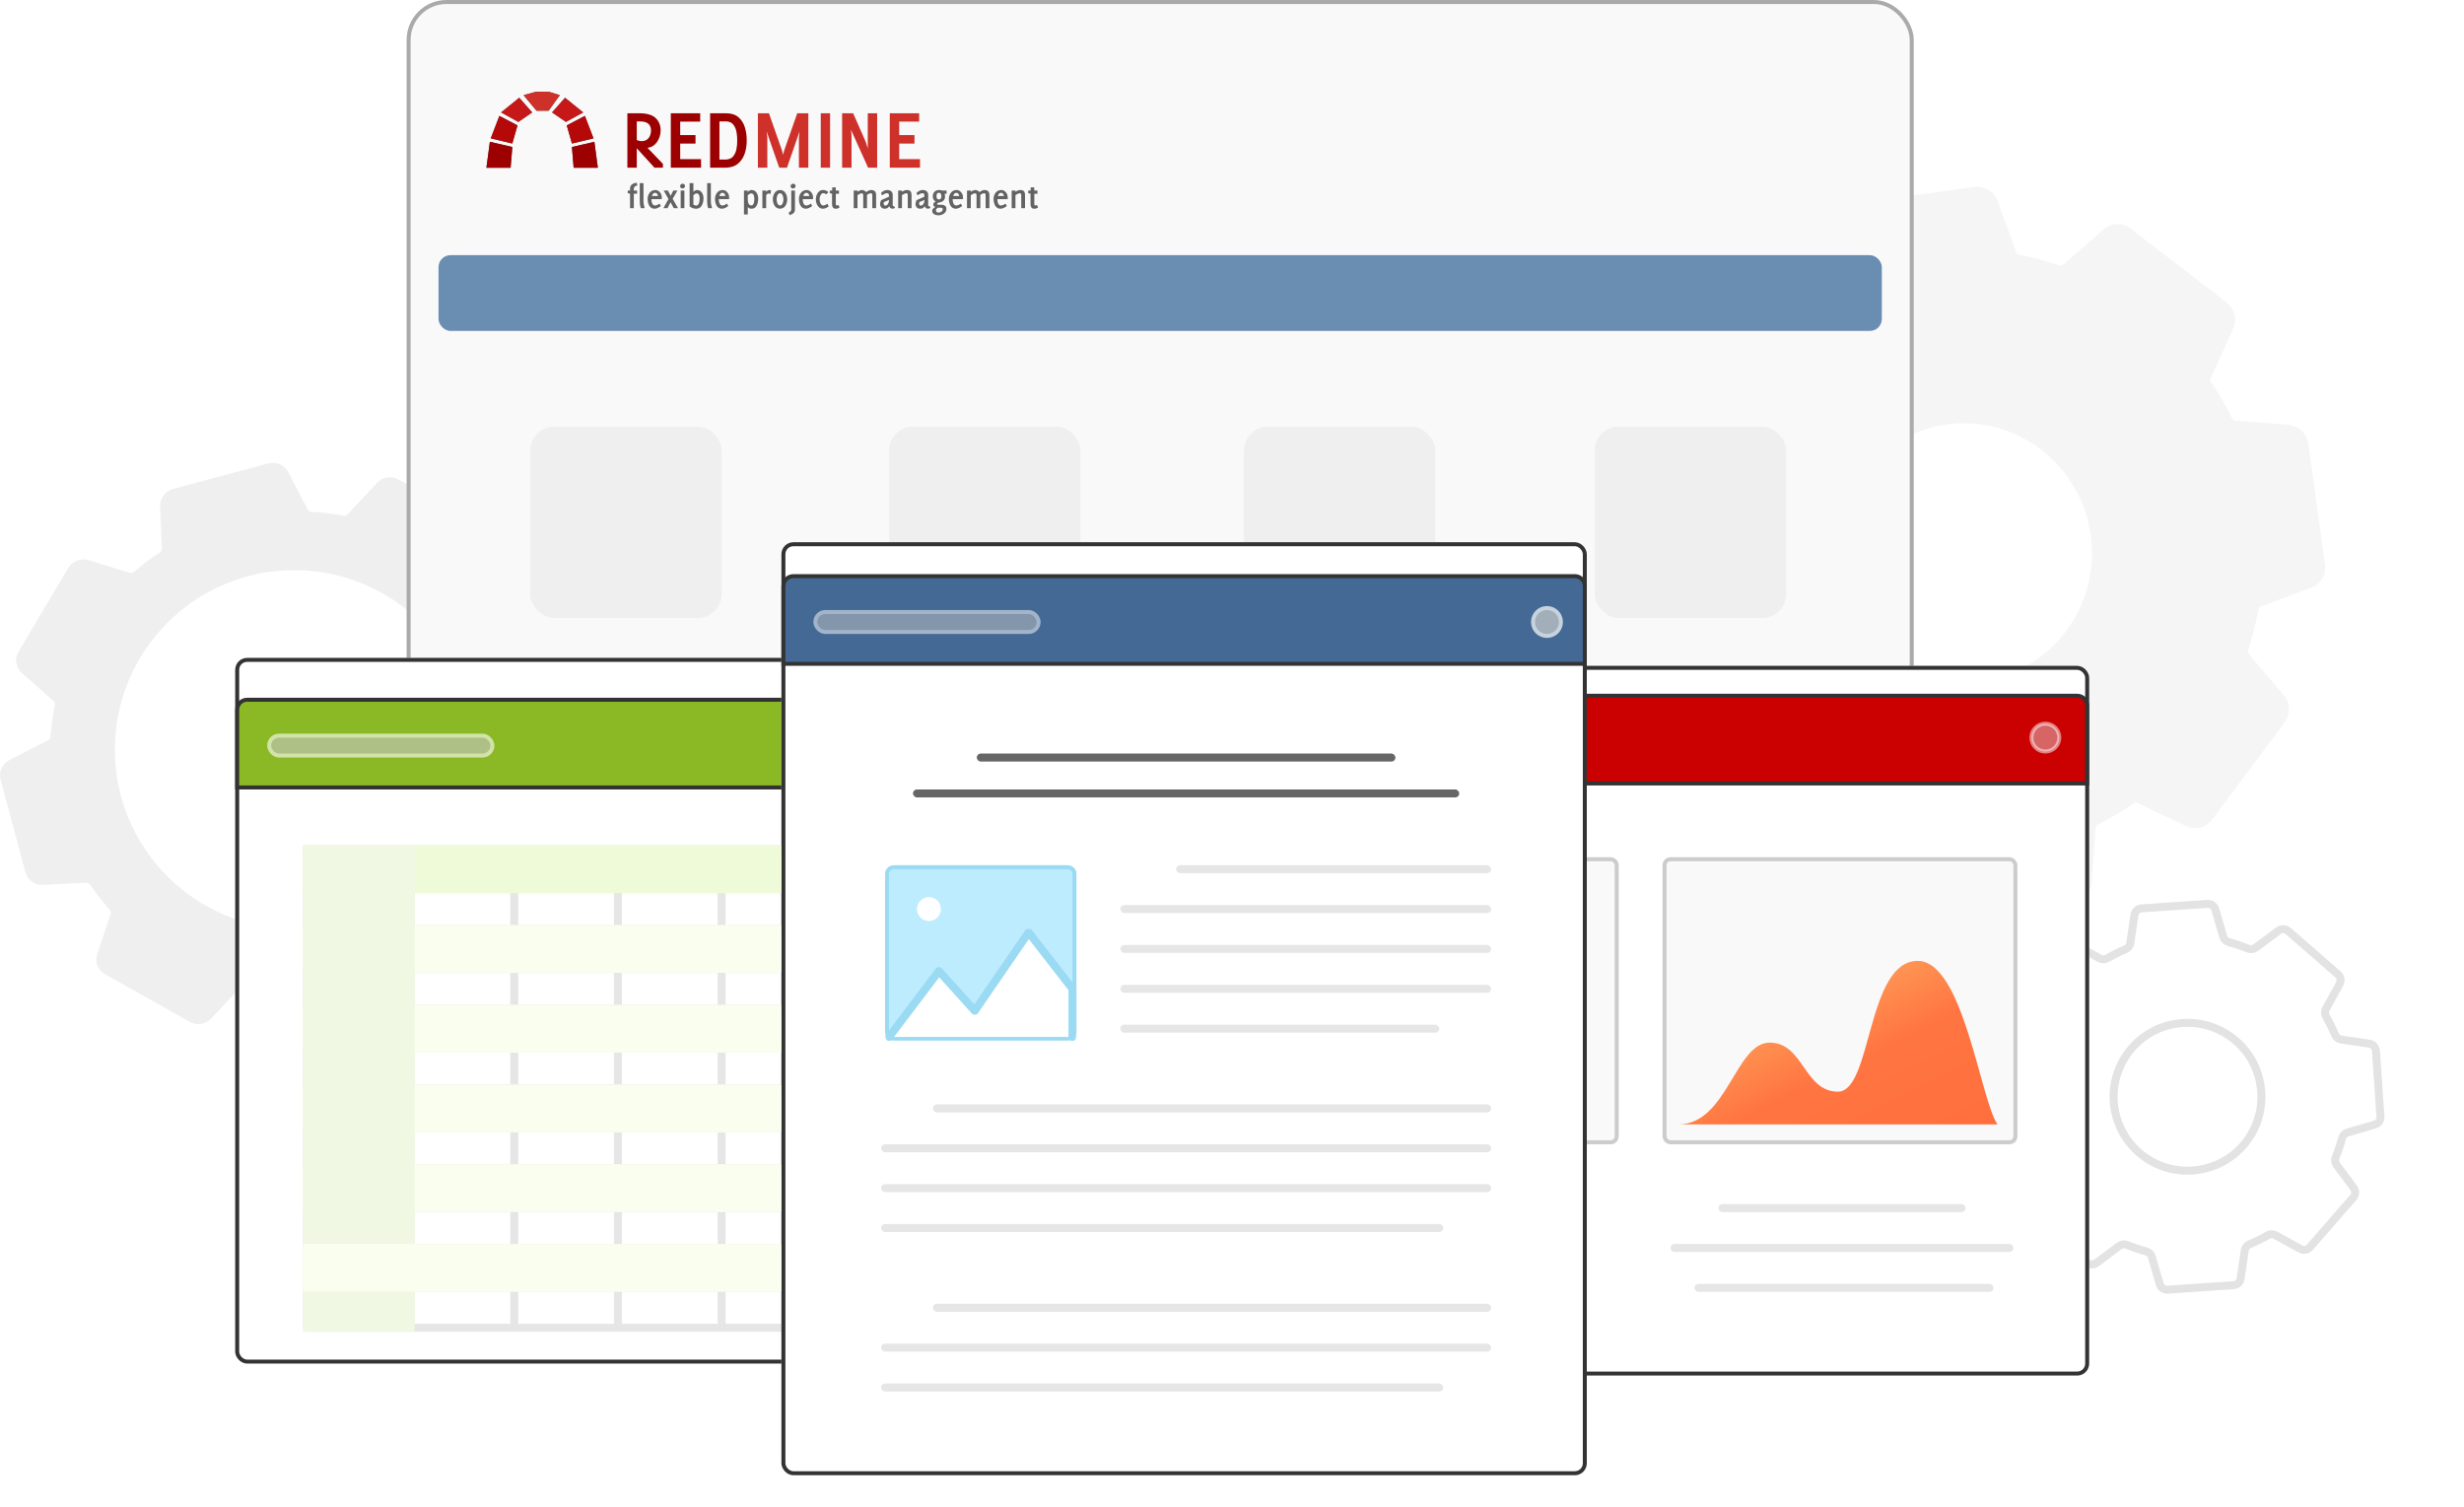 <svg width="618" height="378" viewBox="0 0 618 378" fill="none" xmlns="http://www.w3.org/2000/svg">
<path d="M525.824 316.745L525.824 316.745L531.538 312.492C532.11 312.067 532.856 311.983 533.502 312.246C535.06 312.882 536.659 313.418 538.288 313.853C538.962 314.032 539.507 314.55 539.706 315.235L541.692 322.078C541.945 322.948 542.769 323.523 543.672 323.461L560.203 322.328C561.105 322.266 561.843 321.583 561.975 320.688C561.975 320.687 561.975 320.687 561.975 320.687L563.009 313.637C563.112 312.931 563.581 312.344 564.224 312.074C565.778 311.421 567.29 310.671 568.746 309.829C569.35 309.481 570.101 309.461 570.725 309.805L576.967 313.238C576.967 313.238 576.967 313.238 576.967 313.238C577.76 313.674 578.75 313.498 579.344 312.816L590.232 300.326C590.826 299.644 590.865 298.639 590.325 297.913C590.325 297.913 590.325 297.913 590.325 297.913L586.072 292.198C585.646 291.626 585.563 290.88 585.826 290.235C586.461 288.677 586.998 287.077 587.432 285.449C587.612 284.774 588.13 284.23 588.815 284.031L595.658 282.044C595.658 282.044 595.658 282.044 595.658 282.044C596.527 281.792 597.103 280.967 597.041 280.065L595.908 263.534L595.908 263.533C595.846 262.631 595.163 261.893 594.267 261.762L587.217 260.728C586.511 260.625 585.924 260.156 585.654 259.512C585.001 257.958 584.251 256.447 583.409 254.99C583.06 254.387 583.041 253.636 583.385 253.011L586.818 246.77L586.818 246.77C587.254 245.977 587.078 244.987 586.396 244.392L573.905 233.505C573.223 232.91 572.218 232.871 571.493 233.411L571.493 233.412L565.778 237.665C565.206 238.09 564.46 238.174 563.814 237.91C562.256 237.275 560.657 236.738 559.028 236.304C558.354 236.124 557.809 235.607 557.611 234.922L555.624 228.079C555.624 228.079 555.624 228.078 555.624 228.078C555.371 227.209 554.547 226.633 553.645 226.695L537.113 227.829C536.211 227.891 535.473 228.574 535.342 229.469C535.342 229.469 535.341 229.469 535.341 229.47L534.308 236.52C534.204 237.226 533.735 237.813 533.092 238.083C531.538 238.735 530.027 239.485 528.57 240.327C527.966 240.676 527.216 240.695 526.591 240.352L520.35 236.919C520.35 236.919 520.35 236.919 520.349 236.919C519.556 236.483 518.567 236.659 517.972 237.341L507.085 249.831C506.49 250.513 506.451 251.518 506.991 252.244C506.991 252.244 506.991 252.244 506.991 252.244L511.244 257.959C511.67 258.53 511.753 259.277 511.49 259.922C510.855 261.48 510.318 263.08 509.884 264.708C509.704 265.382 509.187 265.927 508.502 266.126L501.658 268.113C501.658 268.113 501.658 268.113 501.658 268.113C500.789 268.365 500.213 269.19 500.275 270.092L501.409 286.623C501.471 287.525 502.153 288.263 503.049 288.395C503.049 288.395 503.049 288.395 503.049 288.395L510.1 289.429C510.805 289.532 511.392 290.001 511.663 290.645C512.315 292.199 513.065 293.71 513.907 295.167C514.256 295.77 514.275 296.521 513.932 297.145L510.499 303.387L510.498 303.387C510.062 304.18 510.238 305.17 510.92 305.764L523.411 316.652C524.093 317.247 525.098 317.285 525.824 316.745ZM560.843 261.099C568.552 267.818 569.356 279.555 562.637 287.263C555.918 294.972 544.182 295.777 536.473 289.057C528.765 282.338 527.96 270.602 534.679 262.894C541.398 255.185 553.134 254.38 560.843 261.099Z" stroke="#E3E3E3" stroke-width="2"/>
<path fill-rule="evenodd" clip-rule="evenodd" d="M135.461 190.887L145.174 185.942C147 185.011 147.934 182.968 147.415 181.033L141.169 157.722C140.651 155.787 138.821 154.484 136.774 154.591L125.889 155.165C125.536 155.184 125.199 155.014 125 154.72C123.494 152.491 121.83 150.363 120.025 148.354C119.782 148.084 119.701 147.705 119.815 147.361L123.189 137.199C123.824 135.284 123.016 133.21 121.249 132.218L99.946 120.258C98.178 119.265 95.927 119.623 94.54 121.116L87.157 129.064C86.92 129.319 86.568 129.432 86.226 129.366C83.52 128.846 80.778 128.507 78.025 128.353C77.67 128.333 77.35 128.129 77.186 127.814L72.26 118.373C71.333 116.596 69.256 115.707 67.274 116.238L43.395 122.636C41.413 123.167 40.059 124.975 40.145 126.979L40.599 137.617C40.615 137.972 40.439 138.309 40.142 138.504C37.835 140.014 35.63 141.678 33.546 143.482C33.283 143.709 32.922 143.788 32.589 143.685L22.221 140.493C20.273 139.894 18.145 140.711 17.111 142.454L4.642 163.462C3.607 165.205 3.944 167.406 5.452 168.747L13.455 175.86C13.726 176.101 13.845 176.47 13.77 176.825C13.211 179.467 12.834 182.142 12.644 184.826C12.619 185.179 12.412 185.495 12.097 185.656L2.383 190.601C0.557 191.532 -0.376 193.575 0.142 195.51L6.388 218.821C6.907 220.756 8.737 222.059 10.784 221.951L21.668 221.377C22.022 221.359 22.359 221.529 22.557 221.823C24.064 224.051 25.727 226.18 27.533 228.189C27.775 228.459 27.857 228.838 27.742 229.182L24.369 239.344C23.733 241.259 24.541 243.333 26.309 244.325L47.611 256.285C49.379 257.277 51.63 256.92 53.017 255.427L60.401 247.479C60.637 247.224 60.99 247.111 61.331 247.176C64.037 247.696 66.779 248.035 69.532 248.19C69.887 248.21 70.207 248.414 70.372 248.729L75.297 258.169C76.225 259.947 78.301 260.836 80.283 260.305L104.163 253.907C106.145 253.376 107.498 251.567 107.412 249.564L106.958 238.926C106.943 238.57 107.118 238.234 107.416 238.039C109.722 236.529 111.927 234.864 114.011 233.061C114.274 232.833 114.636 232.755 114.968 232.857L125.336 236.049C127.284 236.649 129.412 235.832 130.447 234.089L142.916 213.08C143.95 211.338 143.613 209.137 142.105 207.796L134.103 200.683C133.831 200.442 133.713 200.073 133.788 199.718C134.347 197.075 134.723 194.4 134.914 191.717C134.939 191.363 135.145 191.048 135.461 190.887ZM73.819 233C98.672 233 118.819 212.853 118.819 188C118.819 163.147 98.672 143 73.819 143C48.966 143 28.819 163.147 28.819 188C28.819 212.853 48.966 233 73.819 233Z" fill="#EFEFEF"/>
<path d="M579.703 147.398L567.075 152.069C566.742 152.192 566.499 152.483 566.435 152.833C565.8 156.286 564.926 159.695 563.822 163.029C563.712 163.362 563.781 163.729 564.007 163.997L572.798 174.394C574.433 176.329 574.522 179.153 573.013 181.176L554.82 205.564C553.31 207.587 550.608 208.266 548.331 207.192L536.11 201.425C535.784 201.272 535.402 201.305 535.106 201.51C532.251 203.487 529.263 205.26 526.169 206.812C525.852 206.971 525.64 207.284 525.614 207.637L524.606 221.254C524.419 223.789 522.512 225.842 520.029 226.185L490.11 230.314C487.627 230.657 485.236 229.197 484.369 226.808L479.71 213.973C479.589 213.64 479.3 213.396 478.952 213.329C475.553 212.673 472.197 211.776 468.913 210.646C468.573 210.529 468.195 210.601 467.924 210.837L457.722 219.698C455.82 221.349 453.036 221.428 451.035 219.889L426.915 201.341C424.914 199.803 424.235 197.06 425.285 194.754L430.93 182.365C431.076 182.045 431.043 181.673 430.847 181.383C428.881 178.473 427.116 175.427 425.569 172.275C425.413 171.956 425.101 171.742 424.746 171.713L411.325 170.638C408.824 170.437 406.792 168.496 406.445 165.977L402.254 135.618C401.907 133.098 403.337 130.68 405.689 129.809L418.318 125.138C418.651 125.015 418.894 124.724 418.958 124.374C419.593 120.921 420.466 117.511 421.571 114.178C421.681 113.844 421.612 113.478 421.385 113.21L412.595 102.813C410.959 100.878 410.87 98.053 412.38 96.03L430.573 71.642C432.082 69.619 434.784 68.941 437.062 70.015L449.283 75.781C449.608 75.935 449.991 75.901 450.287 75.696C453.142 73.72 456.13 71.947 459.224 70.395C459.541 70.236 459.753 69.923 459.779 69.569L460.787 55.953C460.974 53.418 462.88 51.365 465.364 51.022L495.283 46.892C497.766 46.55 500.157 48.009 501.024 50.399L505.683 63.233C505.804 63.567 506.092 63.811 506.441 63.878C509.839 64.534 513.196 65.431 516.48 66.56C516.82 66.677 517.197 66.606 517.469 66.37L527.671 57.509C529.572 55.858 532.357 55.778 534.358 57.318L558.478 75.865C560.479 77.404 561.158 80.147 560.108 82.452L554.462 94.842C554.317 95.161 554.35 95.533 554.546 95.824C556.512 98.734 558.277 101.779 559.823 104.931C559.98 105.25 560.292 105.465 560.646 105.493L574.068 106.569C576.569 106.77 578.6 108.71 578.948 111.23L583.138 141.589C583.486 144.109 582.056 146.526 579.703 147.398ZM524.375 134.231C521.928 116.507 505.727 104.048 488.26 106.459C470.793 108.87 458.572 125.252 461.018 142.976C463.464 160.699 479.666 173.158 497.133 170.747C514.6 168.337 526.821 151.955 524.375 134.231Z" fill="#F5F5F5"/>
<rect x="102.488" y="0.5" width="377" height="334" rx="9.5" fill="#F9F9F9" stroke="#AAAAAA"/>
<rect x="132.988" y="107" width="48" height="48" rx="6" fill="#EFEFEF"/>
<rect x="311.988" y="107" width="48" height="48" rx="6" fill="#EFEFEF"/>
<rect x="222.988" y="107" width="48" height="48" rx="6" fill="#EFEFEF"/>
<rect x="399.988" y="107" width="48" height="48" rx="6" fill="#EFEFEF"/>
<path d="M122 42.066H128.066L128.5 36.866L122.866 35.566L122 42.066V42.066Z" fill="#4C4C4C"/>
<path d="M123.082 34.699L128.498 35.999L129.798 31.45L125.249 29.067L123.082 34.699V34.699Z" fill="#4C4C4C"/>
<path d="M125.68 28.2L130.013 30.583L133.48 28.2L130.23 24.517L125.68 28.2Z" fill="#4C4C4C"/>
<path d="M149.945 42.066H143.879L143.445 36.866L149.079 35.566L149.945 42.066V42.066Z" fill="#4C4C4C"/>
<path d="M148.864 34.699L143.448 35.999L142.148 31.45L146.698 29.067L148.864 34.699V34.699Z" fill="#4C4C4C"/>
<path d="M146.268 28.2L141.935 30.583L138.469 28.2L141.719 24.517L146.268 28.2Z" fill="#4C4C4C"/>
<path d="M131.316 23.867L134.566 27.766H137.599L140.416 23.867L137.599 23H134.49L131.316 23.867V23.867Z" fill="#4C4C4C"/>
<path d="M122 42.066H128.066L128.5 36.866L122.866 35.566L122 42.066V42.066Z" fill="#9C0000"/>
<path d="M123.082 34.699L128.498 35.999L129.798 31.45L125.249 29.067L123.082 34.699V34.699Z" fill="#B50808"/>
<path d="M125.68 28.2L130.013 30.583L133.48 28.2L130.23 24.517L125.68 28.2Z" fill="#C61818"/>
<path d="M149.945 42.066H143.879L143.445 36.866L149.079 35.566L149.945 42.066V42.066Z" fill="#9C0000"/>
<path d="M148.864 34.699L143.448 35.999L142.148 31.45L146.698 29.067L148.864 34.699V34.699Z" fill="#B50808"/>
<path d="M146.268 28.2L141.935 30.583L138.469 28.2L141.719 24.517L146.268 28.2Z" fill="#C61818"/>
<path d="M131.316 23.867L134.566 27.766H137.599L140.416 23.867L137.599 23H134.49L131.316 23.867V23.867Z" fill="#CE3129"/>
<path d="M157.352 28.407V42.056H159.708V37.182L164.149 42.056H166.271V41.1L162.398 37.073C163.407 36.946 164.203 36.456 164.79 35.611C165.377 34.766 165.68 33.81 165.693 32.74C165.712 31.498 165.311 30.471 164.501 29.662C163.691 28.853 162.359 28.436 160.493 28.407H157.352ZM168.248 28.407V42.056H175.83V39.908H170.604V36.008H174.44V33.887H170.604V30.511H175.614V28.407H168.248ZM178.105 28.407V42.056H182.005C183.284 42.035 184.315 41.699 185.092 41.045C185.869 40.392 186.432 39.547 186.781 38.518C187.129 37.489 187.292 36.398 187.286 35.25C187.296 34.115 187.153 33.037 186.844 32C186.535 30.963 186.008 30.112 185.264 29.445C184.519 28.779 183.492 28.43 182.195 28.407H178.105ZM159.708 30.447H160.493C161.472 30.454 162.178 30.653 162.624 31.052C163.069 31.452 163.289 32.011 163.282 32.722C163.281 33.46 163.09 34.084 162.696 34.6C162.302 35.115 161.715 35.381 160.944 35.403C160.647 35.392 160.368 35.35 160.114 35.268C159.859 35.186 159.724 35.135 159.708 35.123V30.447ZM180.443 30.447H182.113C182.939 30.472 183.553 30.752 183.955 31.287C184.357 31.822 184.618 32.457 184.74 33.201C184.863 33.945 184.915 34.642 184.903 35.295C184.914 35.967 184.853 36.667 184.713 37.389C184.573 38.111 184.293 38.726 183.874 39.231C183.454 39.736 182.832 39.994 182.005 40.016H180.443V30.447Z" fill="#9C0000"/>
<path d="M190.086 28.407V42.057H192.451V34.537L192.271 32.957L195.439 42.057H197.389L200.549 32.957L200.377 34.537V42.057H202.742V28.407H199.962L196.712 37.66C196.605 37.986 196.534 38.264 196.486 38.5C196.438 38.736 196.413 38.859 196.414 38.87C196.415 38.86 196.39 38.741 196.342 38.509C196.294 38.277 196.215 37.995 196.107 37.66L192.857 28.407H190.086ZM205.857 28.407V42.057H208.195V28.407H205.857ZM211.21 28.407V42.057H213.575V34.302C213.569 33.829 213.538 33.41 213.494 33.056C213.449 32.703 213.428 32.524 213.421 32.506L217.728 42.057H220.002V28.407H217.646C217.646 30.56 217.646 32.169 217.646 33.237C217.646 34.305 217.646 35.052 217.646 35.467C217.646 35.882 217.646 36.185 217.646 36.379C217.646 36.572 217.646 36.87 217.646 37.272C217.642 37.239 217.575 37.006 217.457 36.577C217.338 36.148 217.192 35.719 217.014 35.295L213.981 28.407H211.21ZM223.171 28.407V42.057H230.754V39.908H225.527V36.008H229.364V33.887H225.527V30.511H230.537V28.407H223.171Z" fill="#CE3129"/>
<path d="M159.702 45.839C159.681 45.831 159.538 45.851 159.269 45.902C158.999 45.954 158.726 46.084 158.456 46.291C158.187 46.496 158.044 46.828 158.023 47.283V47.789H157.445V48.466L158.023 48.565V52.212H158.971V48.583H159.792V47.789H158.971V47.329C158.982 47.083 159.062 46.902 159.206 46.787C159.349 46.672 159.486 46.602 159.63 46.57C159.773 46.538 159.854 46.521 159.865 46.525L159.702 45.839ZM160.46 45.938V50.362C160.465 50.877 160.493 51.283 160.551 51.581C160.608 51.878 160.668 52.09 160.722 52.212H161.697C161.597 51.885 161.524 51.585 161.471 51.31C161.419 51.034 161.391 50.717 161.39 50.362V45.938H160.46ZM172.963 45.938V51.761C173.191 51.935 173.442 52.078 173.712 52.185C173.983 52.292 174.261 52.345 174.552 52.348C175.03 52.338 175.412 52.205 175.689 51.942C175.967 51.678 176.159 51.345 176.276 50.949C176.393 50.552 176.451 50.149 176.448 49.739C176.45 49.218 176.318 48.744 176.051 48.322C175.783 47.9 175.367 47.678 174.805 47.654C174.65 47.659 174.485 47.706 174.317 47.798C174.15 47.89 174.017 47.996 173.911 48.114V45.938H172.963ZM177.36 45.938V50.362C177.364 50.877 177.392 51.283 177.45 51.581C177.508 51.878 177.567 52.09 177.621 52.212H178.596C178.497 51.885 178.423 51.585 178.371 51.31C178.318 51.034 178.29 50.717 178.289 50.362V45.938H177.36ZM171.212 46.074C171.039 46.078 170.894 46.137 170.77 46.254C170.645 46.372 170.577 46.521 170.571 46.697C170.576 46.867 170.636 47.006 170.752 47.112C170.867 47.218 171.008 47.271 171.176 47.274C171.349 47.27 171.494 47.211 171.618 47.094C171.742 46.977 171.811 46.828 171.817 46.652C171.812 46.481 171.752 46.342 171.636 46.236C171.521 46.13 171.379 46.077 171.212 46.074ZM198.935 46.074C198.762 46.078 198.617 46.137 198.492 46.254C198.368 46.372 198.3 46.521 198.294 46.697C198.299 46.867 198.359 47.006 198.474 47.112C198.59 47.218 198.731 47.271 198.899 47.274C199.071 47.27 199.217 47.211 199.341 47.094C199.465 46.977 199.534 46.828 199.54 46.652C199.535 46.481 199.475 46.342 199.359 46.236C199.244 46.13 199.102 46.077 198.935 46.074ZM208.72 46.995V47.789H208.116V48.466L208.684 48.565V51.237C208.681 51.544 208.752 51.802 208.892 52.014C209.032 52.226 209.261 52.339 209.587 52.348C209.796 52.348 209.966 52.328 210.092 52.285C210.218 52.241 210.37 52.171 210.553 52.077L210.327 51.409C210.321 51.414 210.272 51.438 210.174 51.472C210.076 51.506 209.968 51.521 209.858 51.526C209.754 51.522 209.693 51.492 209.668 51.427C209.643 51.362 209.628 51.287 209.632 51.21V48.592H210.417V47.789H209.614V46.995H208.72ZM258.506 46.995V47.789H257.901V48.466L258.47 48.565V51.237C258.466 51.544 258.538 51.802 258.677 52.014C258.817 52.226 259.047 52.339 259.372 52.348C259.582 52.348 259.752 52.328 259.878 52.285C260.004 52.241 260.156 52.171 260.338 52.077L260.113 51.409C260.106 51.414 260.057 51.438 259.959 51.472C259.861 51.506 259.754 51.521 259.643 51.526C259.539 51.522 259.479 51.492 259.454 51.427C259.429 51.362 259.413 51.287 259.418 51.21V48.592H260.203V47.789H259.4V46.995H258.506ZM164.36 47.654C163.747 47.677 163.269 47.915 162.934 48.358C162.599 48.801 162.433 49.309 162.428 49.892C162.425 50.275 162.48 50.657 162.591 51.03C162.702 51.403 162.882 51.711 163.142 51.96C163.401 52.209 163.755 52.338 164.198 52.348C164.459 52.34 164.734 52.268 165.019 52.131C165.305 51.995 165.547 51.841 165.75 51.671L165.434 51.057C165.275 51.18 165.091 51.293 164.875 51.391C164.658 51.489 164.448 51.539 164.252 51.544C163.931 51.516 163.706 51.345 163.575 51.021C163.444 50.697 163.381 50.39 163.385 50.109C163.384 50.055 163.387 50.001 163.394 49.947H165.976C165.976 49.847 165.979 49.748 165.976 49.649C165.973 49.549 165.967 49.45 165.967 49.351C165.943 48.913 165.779 48.524 165.48 48.186C165.18 47.849 164.809 47.672 164.36 47.654ZM181.259 47.654C180.646 47.677 180.168 47.915 179.833 48.358C179.498 48.801 179.332 49.309 179.327 49.892C179.325 50.275 179.379 50.657 179.49 51.03C179.601 51.403 179.781 51.711 180.041 51.96C180.3 52.209 180.654 52.338 181.097 52.348C181.358 52.34 181.633 52.268 181.918 52.131C182.204 51.995 182.447 51.841 182.65 51.671L182.334 51.057C182.174 51.18 181.99 51.293 181.774 51.391C181.558 51.489 181.347 51.539 181.151 51.544C180.831 51.516 180.605 51.345 180.474 51.021C180.343 50.697 180.28 50.39 180.284 50.109C180.283 50.055 180.286 50.001 180.293 49.947H182.875C182.875 49.847 182.878 49.748 182.875 49.649C182.873 49.549 182.867 49.45 182.866 49.351C182.842 48.913 182.678 48.524 182.379 48.186C182.079 47.849 181.708 47.672 181.259 47.654ZM188.526 47.654C188.271 47.666 188.056 47.729 187.885 47.843C187.714 47.957 187.604 48.047 187.551 48.114V47.789H186.594V53.792H187.551V51.896C187.642 52.053 187.773 52.167 187.94 52.239C188.107 52.312 188.283 52.349 188.472 52.348C188.925 52.336 189.272 52.201 189.519 51.932C189.766 51.664 189.939 51.328 190.034 50.94C190.128 50.551 190.174 50.175 190.169 49.802C190.171 49.282 190.04 48.8 189.772 48.358C189.504 47.916 189.088 47.682 188.526 47.654ZM192.859 47.654C192.704 47.673 192.554 47.754 192.408 47.888C192.262 48.023 192.184 48.095 192.173 48.114V47.789H191.216V52.212H192.164V48.917C192.173 48.901 192.241 48.835 192.363 48.719C192.485 48.603 192.607 48.537 192.733 48.52C192.849 48.527 192.96 48.554 193.067 48.602C193.174 48.649 193.231 48.676 193.239 48.683L193.392 47.789C193.391 47.783 193.348 47.765 193.257 47.726C193.166 47.686 193.032 47.659 192.859 47.654ZM195.64 47.654C195.031 47.683 194.575 47.934 194.277 48.412C193.979 48.89 193.833 49.421 193.834 50.001C193.833 50.584 193.979 51.113 194.277 51.59C194.575 52.066 195.031 52.319 195.64 52.348C196.248 52.319 196.705 52.066 197.003 51.59C197.301 51.113 197.446 50.584 197.445 50.001C197.446 49.421 197.301 48.89 197.003 48.412C196.705 47.934 196.248 47.683 195.64 47.654ZM202.311 47.654C201.697 47.677 201.22 47.915 200.885 48.358C200.55 48.801 200.383 49.309 200.379 49.892C200.376 50.275 200.431 50.657 200.542 51.03C200.652 51.403 200.833 51.711 201.092 51.96C201.351 52.209 201.706 52.338 202.148 52.348C202.41 52.34 202.685 52.268 202.97 52.131C203.255 51.995 203.498 51.841 203.701 51.671L203.385 51.057C203.225 51.18 203.042 51.293 202.826 51.391C202.609 51.489 202.399 51.539 202.203 51.544C201.882 51.516 201.656 51.345 201.526 51.021C201.395 50.697 201.331 50.39 201.336 50.109C201.335 50.055 201.337 50.001 201.345 49.947H203.927C203.927 49.847 203.929 49.748 203.927 49.649C203.924 49.549 203.918 49.45 203.918 49.351C203.894 48.913 203.73 48.524 203.43 48.186C203.131 47.849 202.759 47.672 202.311 47.654ZM206.445 47.654C206.025 47.663 205.677 47.79 205.407 48.033C205.138 48.275 204.94 48.581 204.812 48.944C204.683 49.308 204.621 49.672 204.622 50.046C204.622 50.407 204.689 50.761 204.821 51.111C204.952 51.461 205.15 51.754 205.416 51.987C205.682 52.219 206.015 52.339 206.418 52.348C206.669 52.343 206.92 52.281 207.177 52.167C207.434 52.053 207.658 51.914 207.845 51.743L207.52 51.093C207.383 51.203 207.223 51.307 207.032 51.4C206.841 51.493 206.655 51.538 206.482 51.544C206.251 51.535 206.073 51.441 205.94 51.255C205.806 51.069 205.707 50.851 205.651 50.605C205.595 50.36 205.568 50.143 205.57 49.956C205.569 49.778 205.6 49.574 205.66 49.342C205.72 49.109 205.819 48.904 205.949 48.728C206.079 48.551 206.245 48.457 206.454 48.448C206.594 48.449 206.741 48.483 206.888 48.538C207.035 48.594 207.159 48.663 207.267 48.755L207.745 48.195C207.592 48.015 207.392 47.879 207.15 47.789C206.908 47.699 206.675 47.654 206.445 47.654ZM216.177 47.654C215.983 47.663 215.778 47.722 215.554 47.825C215.33 47.928 215.165 48.019 215.067 48.105V47.789H214.119V52.212H215.067V48.962C215.156 48.887 215.305 48.792 215.518 48.674C215.731 48.555 215.934 48.487 216.123 48.475C216.273 48.478 216.374 48.535 216.43 48.638C216.485 48.74 216.514 48.869 216.511 49.035V52.212H217.459V48.881C217.56 48.801 217.692 48.72 217.856 48.629C218.02 48.537 218.201 48.483 218.398 48.475C218.548 48.473 218.649 48.509 218.705 48.574C218.76 48.64 218.789 48.748 218.786 48.908V52.212H219.734V48.908C219.743 48.552 219.658 48.259 219.472 48.024C219.286 47.788 218.944 47.662 218.452 47.654C218.224 47.665 218 47.732 217.775 47.852C217.549 47.973 217.361 48.08 217.215 48.177C217.12 48.049 216.99 47.932 216.818 47.825C216.645 47.718 216.429 47.66 216.177 47.654ZM222.505 47.654C222.214 47.659 221.926 47.74 221.647 47.888C221.369 48.036 221.139 48.217 220.952 48.439L221.277 49.008C221.423 48.867 221.602 48.745 221.81 48.638C222.017 48.53 222.22 48.472 222.424 48.466C222.58 48.463 222.708 48.492 222.803 48.556C222.898 48.621 222.945 48.74 222.947 48.908V49.351L221.006 50.19C220.94 50.317 220.881 50.461 220.826 50.624C220.771 50.786 220.739 50.94 220.736 51.084C220.735 51.48 220.834 51.792 221.034 52.014C221.233 52.235 221.535 52.344 221.936 52.348C222.191 52.347 222.407 52.288 222.586 52.176C222.765 52.065 222.923 51.907 223.056 51.698C223.095 51.898 223.185 52.055 223.326 52.167C223.468 52.28 223.639 52.337 223.841 52.339C223.955 52.338 224.066 52.318 224.175 52.285C224.284 52.251 224.386 52.208 224.482 52.149L224.238 51.671C224.211 51.685 224.184 51.696 224.157 51.707C224.13 51.718 224.103 51.724 224.076 51.725C224.009 51.722 223.965 51.701 223.94 51.653C223.916 51.605 223.903 51.547 223.904 51.49V48.917C223.897 48.486 223.763 48.167 223.507 47.961C223.251 47.754 222.919 47.652 222.505 47.654ZM227.434 47.654C227.232 47.658 227.017 47.708 226.793 47.798C226.569 47.888 226.381 47.992 226.224 48.114V47.789H225.276V52.212H226.224V48.944C226.34 48.85 226.506 48.751 226.712 48.647C226.918 48.542 227.119 48.484 227.326 48.475C227.471 48.473 227.568 48.511 227.614 48.583C227.661 48.656 227.682 48.775 227.678 48.944V52.212H228.626V48.944C228.639 48.594 228.567 48.291 228.409 48.042C228.251 47.792 227.926 47.665 227.434 47.654ZM231.397 47.654C231.106 47.659 230.818 47.74 230.539 47.888C230.261 48.036 230.031 48.217 229.844 48.439L230.169 49.008C230.315 48.867 230.494 48.745 230.702 48.638C230.909 48.53 231.112 48.472 231.316 48.466C231.472 48.463 231.6 48.492 231.695 48.556C231.79 48.621 231.837 48.74 231.839 48.908V49.351L229.898 50.19C229.832 50.317 229.773 50.461 229.718 50.624C229.663 50.786 229.631 50.94 229.628 51.084C229.627 51.48 229.726 51.792 229.925 52.014C230.125 52.235 230.427 52.344 230.828 52.348C231.083 52.347 231.299 52.288 231.478 52.176C231.657 52.065 231.815 51.907 231.948 51.698C231.987 51.898 232.077 52.055 232.218 52.167C232.359 52.28 232.531 52.337 232.733 52.339C232.847 52.338 232.958 52.318 233.067 52.285C233.176 52.251 233.278 52.208 233.374 52.149L233.13 51.671C233.103 51.685 233.076 51.696 233.049 51.707C233.022 51.718 232.995 51.724 232.968 51.725C232.901 51.722 232.857 51.701 232.832 51.653C232.808 51.605 232.795 51.547 232.796 51.49V48.917C232.789 48.486 232.655 48.167 232.399 47.961C232.143 47.754 231.811 47.652 231.397 47.654ZM235.549 47.654C235.064 47.659 234.681 47.805 234.394 48.087C234.107 48.369 233.958 48.754 233.952 49.242C233.95 49.505 234.009 49.761 234.132 50.01C234.255 50.259 234.449 50.442 234.71 50.56C234.545 50.62 234.402 50.709 234.277 50.831C234.152 50.954 234.085 51.106 234.078 51.283C234.083 51.441 234.136 51.584 234.24 51.707C234.345 51.83 234.47 51.9 234.611 51.923C234.431 51.997 234.252 52.116 234.078 52.276C233.904 52.435 233.811 52.626 233.798 52.853C233.818 53.276 233.992 53.573 234.313 53.747C234.634 53.921 234.984 54.006 235.369 54C235.871 53.998 236.324 53.855 236.732 53.575C237.14 53.296 237.358 52.891 237.382 52.357C237.372 52.031 237.257 51.787 237.039 51.617C236.821 51.446 236.557 51.356 236.245 51.355H235.956C235.826 51.363 235.644 51.368 235.414 51.364C235.184 51.359 235.06 51.297 235.035 51.183C235.048 51.038 235.121 50.941 235.252 50.885C235.382 50.83 235.491 50.791 235.577 50.777C235.631 50.764 235.679 50.757 235.73 50.75C235.781 50.743 235.834 50.731 235.883 50.723C236.251 50.63 236.535 50.46 236.732 50.208C236.929 49.957 237.028 49.643 237.03 49.27C237.028 49.156 237.019 49.04 236.994 48.926C236.969 48.813 236.936 48.706 236.904 48.602H237.418V47.789H236.29C236.176 47.74 236.055 47.702 235.929 47.681C235.802 47.66 235.677 47.653 235.549 47.654ZM239.919 47.654C239.305 47.677 238.827 47.915 238.492 48.358C238.157 48.801 237.991 49.309 237.987 49.892C237.984 50.275 238.039 50.657 238.149 51.03C238.26 51.403 238.441 51.711 238.7 51.96C238.959 52.209 239.314 52.338 239.756 52.348C240.018 52.34 240.292 52.268 240.578 52.131C240.863 51.995 241.106 51.841 241.309 51.671L240.993 51.057C240.833 51.18 240.649 51.293 240.433 51.391C240.217 51.489 240.006 51.539 239.81 51.544C239.49 51.516 239.264 51.345 239.133 51.021C239.002 50.697 238.939 50.39 238.944 50.109C238.942 50.055 238.945 50.001 238.953 49.947H241.535C241.534 49.847 241.537 49.748 241.535 49.649C241.532 49.549 241.526 49.45 241.526 49.351C241.501 48.913 241.337 48.524 241.038 48.186C240.739 47.849 240.367 47.672 239.919 47.654ZM244.595 47.654C244.401 47.663 244.196 47.722 243.972 47.825C243.748 47.928 243.583 48.019 243.484 48.105V47.789H242.537V52.212H243.484V48.962C243.574 48.887 243.723 48.792 243.936 48.674C244.149 48.555 244.352 48.487 244.541 48.475C244.691 48.478 244.792 48.535 244.848 48.638C244.903 48.74 244.932 48.869 244.929 49.035V52.212H245.877V48.881C245.978 48.801 246.11 48.72 246.274 48.629C246.438 48.537 246.619 48.483 246.816 48.475C246.966 48.473 247.067 48.509 247.122 48.574C247.178 48.64 247.207 48.748 247.204 48.908V52.212H248.152V48.908C248.161 48.552 248.076 48.259 247.89 48.024C247.704 47.788 247.361 47.662 246.87 47.654C246.642 47.665 246.418 47.732 246.193 47.852C245.967 47.973 245.779 48.08 245.633 48.177C245.538 48.049 245.408 47.932 245.236 47.825C245.063 47.718 244.847 47.66 244.595 47.654ZM251.131 47.654C250.517 47.677 250.039 47.915 249.704 48.358C249.369 48.801 249.203 49.309 249.199 49.892C249.196 50.275 249.25 50.657 249.361 51.03C249.472 51.403 249.653 51.711 249.912 51.96C250.171 52.209 250.526 52.338 250.968 52.348C251.23 52.34 251.504 52.268 251.79 52.131C252.075 51.995 252.318 51.841 252.521 51.671L252.205 51.057C252.045 51.18 251.861 51.293 251.645 51.391C251.429 51.489 251.218 51.539 251.022 51.544C250.702 51.516 250.476 51.345 250.345 51.021C250.214 50.697 250.151 50.39 250.156 50.109C250.154 50.055 250.157 50.001 250.165 49.947H252.746C252.746 49.847 252.749 49.748 252.746 49.649C252.744 49.549 252.738 49.45 252.737 49.351C252.713 48.913 252.549 48.524 252.25 48.186C251.951 47.849 251.579 47.672 251.131 47.654ZM255.897 47.654C255.695 47.658 255.48 47.708 255.256 47.798C255.032 47.888 254.844 47.992 254.687 48.114V47.789H253.739V52.212H254.687V48.944C254.803 48.85 254.969 48.751 255.175 48.647C255.381 48.542 255.583 48.484 255.789 48.475C255.934 48.473 256.031 48.511 256.078 48.583C256.124 48.656 256.145 48.775 256.141 48.944V52.212H257.089V48.944C257.102 48.594 257.03 48.291 256.872 48.042C256.714 47.792 256.389 47.665 255.897 47.654ZM166.464 47.789L167.664 49.928L166.382 52.212H167.42L168.188 50.714L168.982 52.212H170.065L168.711 49.874C168.769 49.778 168.891 49.564 169.081 49.233C169.272 48.903 169.457 48.582 169.632 48.276C169.807 47.971 169.9 47.811 169.912 47.789H168.874L168.197 49.116L167.529 47.789H166.464ZM170.724 47.789V52.212H171.654V47.789H170.724ZM198.456 47.789V52.537C198.449 52.728 198.385 52.889 198.258 53.016C198.13 53.143 197.98 53.232 197.815 53.287L198.014 53.964C198.308 53.887 198.609 53.751 198.908 53.548C199.206 53.346 199.363 53.025 199.386 52.592V47.789H198.456ZM235.495 48.34C235.731 48.351 235.891 48.45 235.983 48.629C236.075 48.807 236.122 48.996 236.118 49.206C236.122 49.41 236.08 49.599 235.992 49.766C235.903 49.933 235.744 50.018 235.513 50.028C235.254 50.019 235.083 49.93 234.999 49.757C234.914 49.584 234.874 49.377 234.881 49.143C234.878 48.936 234.926 48.752 235.017 48.592C235.108 48.433 235.264 48.348 235.495 48.34ZM164.297 48.358C164.527 48.365 164.7 48.445 164.821 48.602C164.941 48.758 165.011 48.946 165.028 49.161H163.521C163.568 48.95 163.652 48.769 163.773 48.611C163.895 48.452 164.069 48.366 164.297 48.358ZM181.196 48.358C181.426 48.365 181.6 48.445 181.72 48.602C181.84 48.758 181.91 48.946 181.927 49.161H180.42C180.467 48.95 180.551 48.769 180.673 48.611C180.794 48.452 180.969 48.366 181.196 48.358ZM202.248 48.358C202.477 48.365 202.651 48.445 202.771 48.602C202.892 48.758 202.961 48.946 202.979 49.161H201.471C201.518 48.95 201.603 48.769 201.724 48.611C201.846 48.452 202.02 48.366 202.248 48.358ZM239.855 48.358C240.085 48.365 240.259 48.445 240.379 48.602C240.499 48.758 240.569 48.946 240.587 49.161H239.079C239.126 48.95 239.21 48.769 239.332 48.611C239.453 48.452 239.628 48.366 239.855 48.358ZM251.067 48.358C251.297 48.365 251.471 48.445 251.591 48.602C251.711 48.758 251.781 48.946 251.799 49.161H250.291C250.338 48.95 250.422 48.769 250.544 48.611C250.665 48.452 250.84 48.366 251.067 48.358ZM195.64 48.466C195.909 48.48 196.121 48.637 196.272 48.935C196.422 49.234 196.495 49.589 196.497 50.001C196.495 50.416 196.422 50.769 196.272 51.066C196.121 51.363 195.909 51.522 195.64 51.535C195.371 51.522 195.158 51.363 195.008 51.066C194.858 50.769 194.785 50.416 194.782 50.001C194.785 49.589 194.858 49.234 195.008 48.935C195.158 48.637 195.371 48.48 195.64 48.466ZM174.724 48.502C175.039 48.527 175.247 48.685 175.346 48.981C175.446 49.276 175.491 49.561 175.482 49.829C175.485 50.021 175.463 50.255 175.419 50.524C175.374 50.794 175.291 51.028 175.166 51.237C175.04 51.447 174.856 51.56 174.615 51.571C174.499 51.569 174.382 51.547 174.254 51.499C174.127 51.452 174.009 51.393 173.911 51.328V48.953C174.008 48.86 174.135 48.764 174.29 48.665C174.446 48.565 174.59 48.51 174.724 48.502ZM188.436 48.502C188.76 48.529 188.972 48.697 189.068 49.008C189.164 49.318 189.204 49.613 189.194 49.892C189.198 50.063 189.182 50.28 189.149 50.533C189.116 50.787 189.051 51.01 188.942 51.21C188.833 51.411 188.661 51.515 188.436 51.526C188.067 51.5 187.83 51.327 187.714 51.003C187.598 50.678 187.541 50.361 187.551 50.055V48.953C187.656 48.848 187.781 48.75 187.93 48.656C188.08 48.561 188.25 48.509 188.436 48.502ZM222.965 50.154V50.317C222.963 50.606 222.882 50.883 222.722 51.147C222.561 51.412 222.336 51.553 222.045 51.571C221.909 51.567 221.808 51.515 221.738 51.418C221.667 51.321 221.63 51.206 221.629 51.075C221.63 51.011 221.642 50.945 221.656 50.876C221.671 50.808 221.683 50.742 221.702 50.678L222.965 50.154ZM231.857 50.154V50.317C231.855 50.606 231.774 50.883 231.614 51.147C231.453 51.412 231.228 51.553 230.937 51.571C230.801 51.567 230.7 51.515 230.63 51.418C230.559 51.321 230.522 51.206 230.521 51.075C230.522 51.011 230.534 50.945 230.548 50.876C230.563 50.808 230.575 50.742 230.593 50.678L231.857 50.154ZM235.261 52.086H235.784C235.919 52.079 236.063 52.095 236.217 52.131C236.372 52.167 236.457 52.265 236.47 52.429C236.459 52.711 236.349 52.926 236.136 53.079C235.924 53.232 235.678 53.312 235.405 53.314C235.231 53.318 235.079 53.281 234.945 53.196C234.81 53.111 234.735 52.953 234.728 52.727C234.75 52.538 234.843 52.384 234.999 52.267C235.154 52.149 235.238 52.09 235.261 52.086Z" fill="#636363"/>
<rect x="109.988" y="64" width="362" height="19" rx="3" fill="#6A8DB2"/>
<g filter="url(#filter0_d_3114)">
<rect x="58.988" y="175" width="163" height="177" rx="3" fill="white"/>
<rect x="59.488" y="175.5" width="162" height="176" rx="2.5" stroke="#333333"/>
</g>
<path d="M233.488 175.5H61.988C60.608 175.5 59.488 176.619 59.488 178V197.5H233.488V175.5Z" fill="#8BB825" stroke="#333333"/>
<g style="mix-blend-mode:soft-light" opacity="0.6">
<rect x="67.5" y="184.5" width="56" height="5" rx="2.5" fill="#C4C4C4"/>
<rect x="67.5" y="184.5" width="56" height="5" rx="2.5" stroke="white"/>
</g>
<rect x="75.988" y="312" width="123" height="2" rx="1" fill="#E6E6E6"/>
<rect x="77.988" y="302" width="31" height="2" rx="1" transform="rotate(90 77.988 302)" fill="#E6E6E6"/>
<rect x="129.988" y="302" width="31" height="2" rx="1" transform="rotate(90 129.988 302)" fill="#E6E6E6"/>
<rect x="103.988" y="302" width="31" height="2" rx="1" transform="rotate(90 103.988 302)" fill="#E6E6E6"/>
<rect x="155.988" y="302" width="31" height="2" rx="1" transform="rotate(90 155.988 302)" fill="#E6E6E6"/>
<rect x="181.988" y="302" width="31" height="2" rx="1" transform="rotate(90 181.988 302)" fill="#E6E6E6"/>
<rect x="75.988" y="332" width="127" height="2" rx="1" fill="#E6E6E6"/>
<rect x="75.988" y="302" width="123" height="2" rx="1" fill="#E6E6E6"/>
<rect x="75.988" y="322" width="123" height="2" rx="1" fill="#E6E6E6"/>
<rect x="75.988" y="282" width="123" height="2" rx="1" fill="#E6E6E6"/>
<rect x="77.988" y="272" width="31" height="2" rx="1" transform="rotate(90 77.988 272)" fill="#E6E6E6"/>
<rect x="129.988" y="272" width="31" height="2" rx="1" transform="rotate(90 129.988 272)" fill="#E6E6E6"/>
<rect x="103.988" y="272" width="31" height="2" rx="1" transform="rotate(90 103.988 272)" fill="#E6E6E6"/>
<rect x="155.988" y="272" width="31" height="2" rx="1" transform="rotate(90 155.988 272)" fill="#E6E6E6"/>
<rect x="181.988" y="272" width="31" height="2" rx="1" transform="rotate(90 181.988 272)" fill="#E6E6E6"/>
<rect x="75.988" y="302" width="127" height="2" rx="1" fill="#E6E6E6"/>
<rect x="75.988" y="272" width="123" height="2" rx="1" fill="#E6E6E6"/>
<rect x="75.988" y="292" width="123" height="2" rx="1" fill="#E6E6E6"/>
<rect x="75.988" y="252" width="123" height="2" rx="1" fill="#E6E6E6"/>
<rect x="77.988" y="242" width="31" height="2" rx="1" transform="rotate(90 77.988 242)" fill="#E6E6E6"/>
<rect x="129.988" y="242" width="31" height="2" rx="1" transform="rotate(90 129.988 242)" fill="#E6E6E6"/>
<rect x="103.988" y="242" width="31" height="2" rx="1" transform="rotate(90 103.988 242)" fill="#E6E6E6"/>
<rect x="155.988" y="242" width="31" height="2" rx="1" transform="rotate(90 155.988 242)" fill="#E6E6E6"/>
<rect x="181.988" y="242" width="31" height="2" rx="1" transform="rotate(90 181.988 242)" fill="#E6E6E6"/>
<rect x="75.988" y="272" width="127" height="2" rx="1" fill="#E6E6E6"/>
<rect x="75.988" y="242" width="123" height="2" rx="1" fill="#E6E6E6"/>
<rect x="75.988" y="262" width="123" height="2" rx="1" fill="#E6E6E6"/>
<rect x="75.988" y="222" width="123" height="2" rx="1" fill="#E6E6E6"/>
<rect x="77.988" y="212" width="31" height="2" rx="1" transform="rotate(90 77.988 212)" fill="#E6E6E6"/>
<rect x="129.988" y="212" width="31" height="2" rx="1" transform="rotate(90 129.988 212)" fill="#E6E6E6"/>
<rect x="103.988" y="212" width="31" height="2" rx="1" transform="rotate(90 103.988 212)" fill="#E6E6E6"/>
<rect x="155.988" y="212" width="31" height="2" rx="1" transform="rotate(90 155.988 212)" fill="#E6E6E6"/>
<rect x="181.988" y="212" width="31" height="2" rx="1" transform="rotate(90 181.988 212)" fill="#E6E6E6"/>
<rect x="75.988" y="242" width="127" height="2" rx="1" fill="#E6E6E6"/>
<rect x="75.988" y="212" width="123" height="2" rx="1" fill="#E6E6E6"/>
<rect x="75.988" y="232" width="123" height="2" rx="1" fill="#E6E6E6"/>
<g filter="url(#filter1_d_3114)">
<rect x="359.988" y="175" width="164" height="178" rx="3" fill="white"/>
<rect x="360.488" y="175.5" width="163" height="177" rx="2.5" stroke="#333333"/>
</g>
<path d="M374.488 174.5H520.988C522.369 174.5 523.488 175.619 523.488 177V196.5H374.488V174.5Z" fill="#CB0000" stroke="#333333"/>
<circle opacity="0.5" cx="513" cy="185" r="3.5" fill="#E6CBCB" stroke="white"/>
<rect x="430.988" y="302" width="62" height="2" rx="1" fill="#E6E6E6"/>
<rect x="424.988" y="322" width="75" height="2" rx="1" fill="#E6E6E6"/>
<rect x="418.988" y="312" width="86" height="2" rx="1" fill="#E6E6E6"/>
<rect x="324.488" y="215.5" width="81" height="71" rx="1.5" fill="#F9F9F9" stroke="#CCCCCC"/>
<rect x="417.488" y="215.5" width="88" height="71" rx="1.5" fill="#F9F9F9" stroke="#CCCCCC"/>
<path d="M500.988 282H420.988C433.173 282 435.265 261.5 443.845 261.5C452.417 261.5 452.417 273.8 460.988 273.8C469.56 273.8 468.131 241 480.988 241C492.417 241 496.703 275.85 500.988 282Z" fill="url(#paint0_linear_3114)"/>
<g filter="url(#filter2_d_3114)">
<rect x="195.988" y="144" width="202" height="234" rx="3" fill="white"/>
<rect x="196.488" y="144.5" width="201" height="233" rx="2.5" stroke="#333333"/>
</g>
<path d="M198.988 144.5H394.988C396.369 144.5 397.488 145.619 397.488 147V166.5H196.488V147C196.488 145.619 197.608 144.5 198.988 144.5Z" fill="#446995" stroke="#333333"/>
<rect x="294.988" y="217" width="79" height="2" rx="1" fill="#E6E6E6"/>
<rect x="280.988" y="237" width="93" height="2" rx="1" fill="#E6E6E6"/>
<rect x="280.988" y="257" width="80" height="2" rx="1" fill="#E6E6E6"/>
<rect x="233.988" y="277" width="140" height="2" rx="1" fill="#E6E6E6"/>
<rect x="233.988" y="327" width="140" height="2" rx="1" fill="#E6E6E6"/>
<rect x="220.988" y="297" width="153" height="2" rx="1" fill="#E6E6E6"/>
<rect x="280.988" y="227" width="93" height="2" rx="1" fill="#E6E6E6"/>
<rect x="280.988" y="247" width="93" height="2" rx="1" fill="#E6E6E6"/>
<rect x="244.988" y="189" width="105" height="2" rx="1" fill="#666666"/>
<rect x="228.988" y="198" width="137" height="2" rx="1" fill="#666666"/>
<rect x="220.988" y="287" width="153" height="2" rx="1" fill="#E6E6E6"/>
<rect x="220.988" y="337" width="153" height="2" rx="1" fill="#E6E6E6"/>
<rect x="220.988" y="307" width="141" height="2" rx="1" fill="#E6E6E6"/>
<rect x="220.988" y="347" width="141" height="2" rx="1" fill="#E6E6E6"/>
<path d="M222.488 219.095C222.488 218.254 223.246 217.5 224.274 217.5H267.703C268.731 217.5 269.488 218.254 269.488 219.095V258.904C269.488 259.745 268.731 260.5 267.703 260.5H224.274C223.246 260.5 222.488 259.745 222.488 258.904V219.095Z" fill="#BDECFF" stroke="#9ADAF3" stroke-miterlimit="22.926" stroke-linecap="round" stroke-linejoin="round"/>
<mask id="path-95-outside-1_3114" maskUnits="userSpaceOnUse" x="221.988" y="232.851" width="48" height="29" fill="black">
<rect fill="white" x="221.988" y="232.851" width="48" height="29"/>
<path fill-rule="evenodd" clip-rule="evenodd" d="M222.988 260.064L235.488 243.553L244.488 253.51L257.988 233.851L268.988 248V260.064"/>
</mask>
<path fill-rule="evenodd" clip-rule="evenodd" d="M222.988 260.064L235.488 243.553L244.488 253.51L257.988 233.851L268.988 248V260.064" fill="white"/>
<path fill-rule="evenodd" clip-rule="evenodd" d="M222.988 260.064L235.488 243.553L244.488 253.51L257.988 233.851L268.988 248V260.064" stroke="#9ADAF3" stroke-width="2" stroke-miterlimit="22.926" stroke-linecap="round" stroke-linejoin="round" mask="url(#path-95-outside-1_3114)"/>
<g style="mix-blend-mode:multiply">
<rect x="75.988" y="212" width="120" height="12" fill="#EFFBD8"/>
</g>
<g style="mix-blend-mode:multiply">
<rect x="75.988" y="232" width="120" height="12" fill="#F9FEEF"/>
</g>
<g style="mix-blend-mode:multiply">
<rect x="75.988" y="252" width="120" height="12" fill="#F9FEEF"/>
</g>
<g style="mix-blend-mode:multiply">
<rect x="75.988" y="292" width="120" height="12" fill="#F9FEEF"/>
</g>
<g style="mix-blend-mode:multiply">
<rect x="75.988" y="272" width="120" height="12" fill="#F9FEEF"/>
</g>
<g style="mix-blend-mode:multiply">
<rect x="103.988" y="212" width="122" height="28" transform="rotate(90 103.988 212)" fill="#F0F7E3"/>
</g>
<g style="mix-blend-mode:multiply">
<rect x="75.988" y="312" width="120" height="12" fill="#F9FEEF"/>
</g>
<g style="mix-blend-mode:overlay" opacity="0.7">
<circle cx="388" cy="156" r="3.5" fill="#CCCCCC"/>
<circle cx="388" cy="156" r="3.5" stroke="white"/>
</g>
<g style="mix-blend-mode:overlay" opacity="0.5">
<rect x="204.5" y="153.5" width="56" height="5" rx="2.5" fill="#C4C4C4"/>
<rect x="204.5" y="153.5" width="56" height="5" rx="2.5" stroke="white"/>
</g>
<circle cx="232.988" cy="228" r="3" fill="white"/>
<defs>
<filter id="filter0_d_3114" x="58.988" y="165" width="163" height="187" filterUnits="userSpaceOnUse" color-interpolation-filters="sRGB">
<feFlood flood-opacity="0" result="BackgroundImageFix"/>
<feColorMatrix in="SourceAlpha" type="matrix" values="0 0 0 0 0 0 0 0 0 0 0 0 0 0 0 0 0 0 127 0" result="hardAlpha"/>
<feOffset dy="-10"/>
<feColorMatrix type="matrix" values="0 0 0 0 0.333 0 0 0 0 0.333 0 0 0 0 0.333 0 0 0 0.1 0"/>
<feBlend mode="normal" in2="BackgroundImageFix" result="effect1_dropShadow_3114"/>
<feBlend mode="normal" in="SourceGraphic" in2="effect1_dropShadow_3114" result="shape"/>
</filter>
<filter id="filter1_d_3114" x="359.988" y="167" width="164" height="186" filterUnits="userSpaceOnUse" color-interpolation-filters="sRGB">
<feFlood flood-opacity="0" result="BackgroundImageFix"/>
<feColorMatrix in="SourceAlpha" type="matrix" values="0 0 0 0 0 0 0 0 0 0 0 0 0 0 0 0 0 0 127 0" result="hardAlpha"/>
<feOffset dy="-8"/>
<feColorMatrix type="matrix" values="0 0 0 0 0.333 0 0 0 0 0.333 0 0 0 0 0.333 0 0 0 0.1 0"/>
<feBlend mode="normal" in2="BackgroundImageFix" result="effect1_dropShadow_3114"/>
<feBlend mode="normal" in="SourceGraphic" in2="effect1_dropShadow_3114" result="shape"/>
</filter>
<filter id="filter2_d_3114" x="195.988" y="136" width="202" height="242" filterUnits="userSpaceOnUse" color-interpolation-filters="sRGB">
<feFlood flood-opacity="0" result="BackgroundImageFix"/>
<feColorMatrix in="SourceAlpha" type="matrix" values="0 0 0 0 0 0 0 0 0 0 0 0 0 0 0 0 0 0 127 0" result="hardAlpha"/>
<feOffset dy="-8"/>
<feColorMatrix type="matrix" values="0 0 0 0 0.333 0 0 0 0 0.333 0 0 0 0 0.333 0 0 0 0.15 0"/>
<feBlend mode="normal" in2="BackgroundImageFix" result="effect1_dropShadow_3114"/>
<feBlend mode="normal" in="SourceGraphic" in2="effect1_dropShadow_3114" result="shape"/>
</filter>
<linearGradient id="paint0_linear_3114" x1="420.988" y1="239.399" x2="453.543" y2="305.402" gradientUnits="userSpaceOnUse">
<stop stop-color="#FFC671"/>
<stop offset="0.594" stop-color="#FF7541"/>
<stop offset="1" stop-color="#FF6F3D"/>
</linearGradient>
</defs>
</svg>

